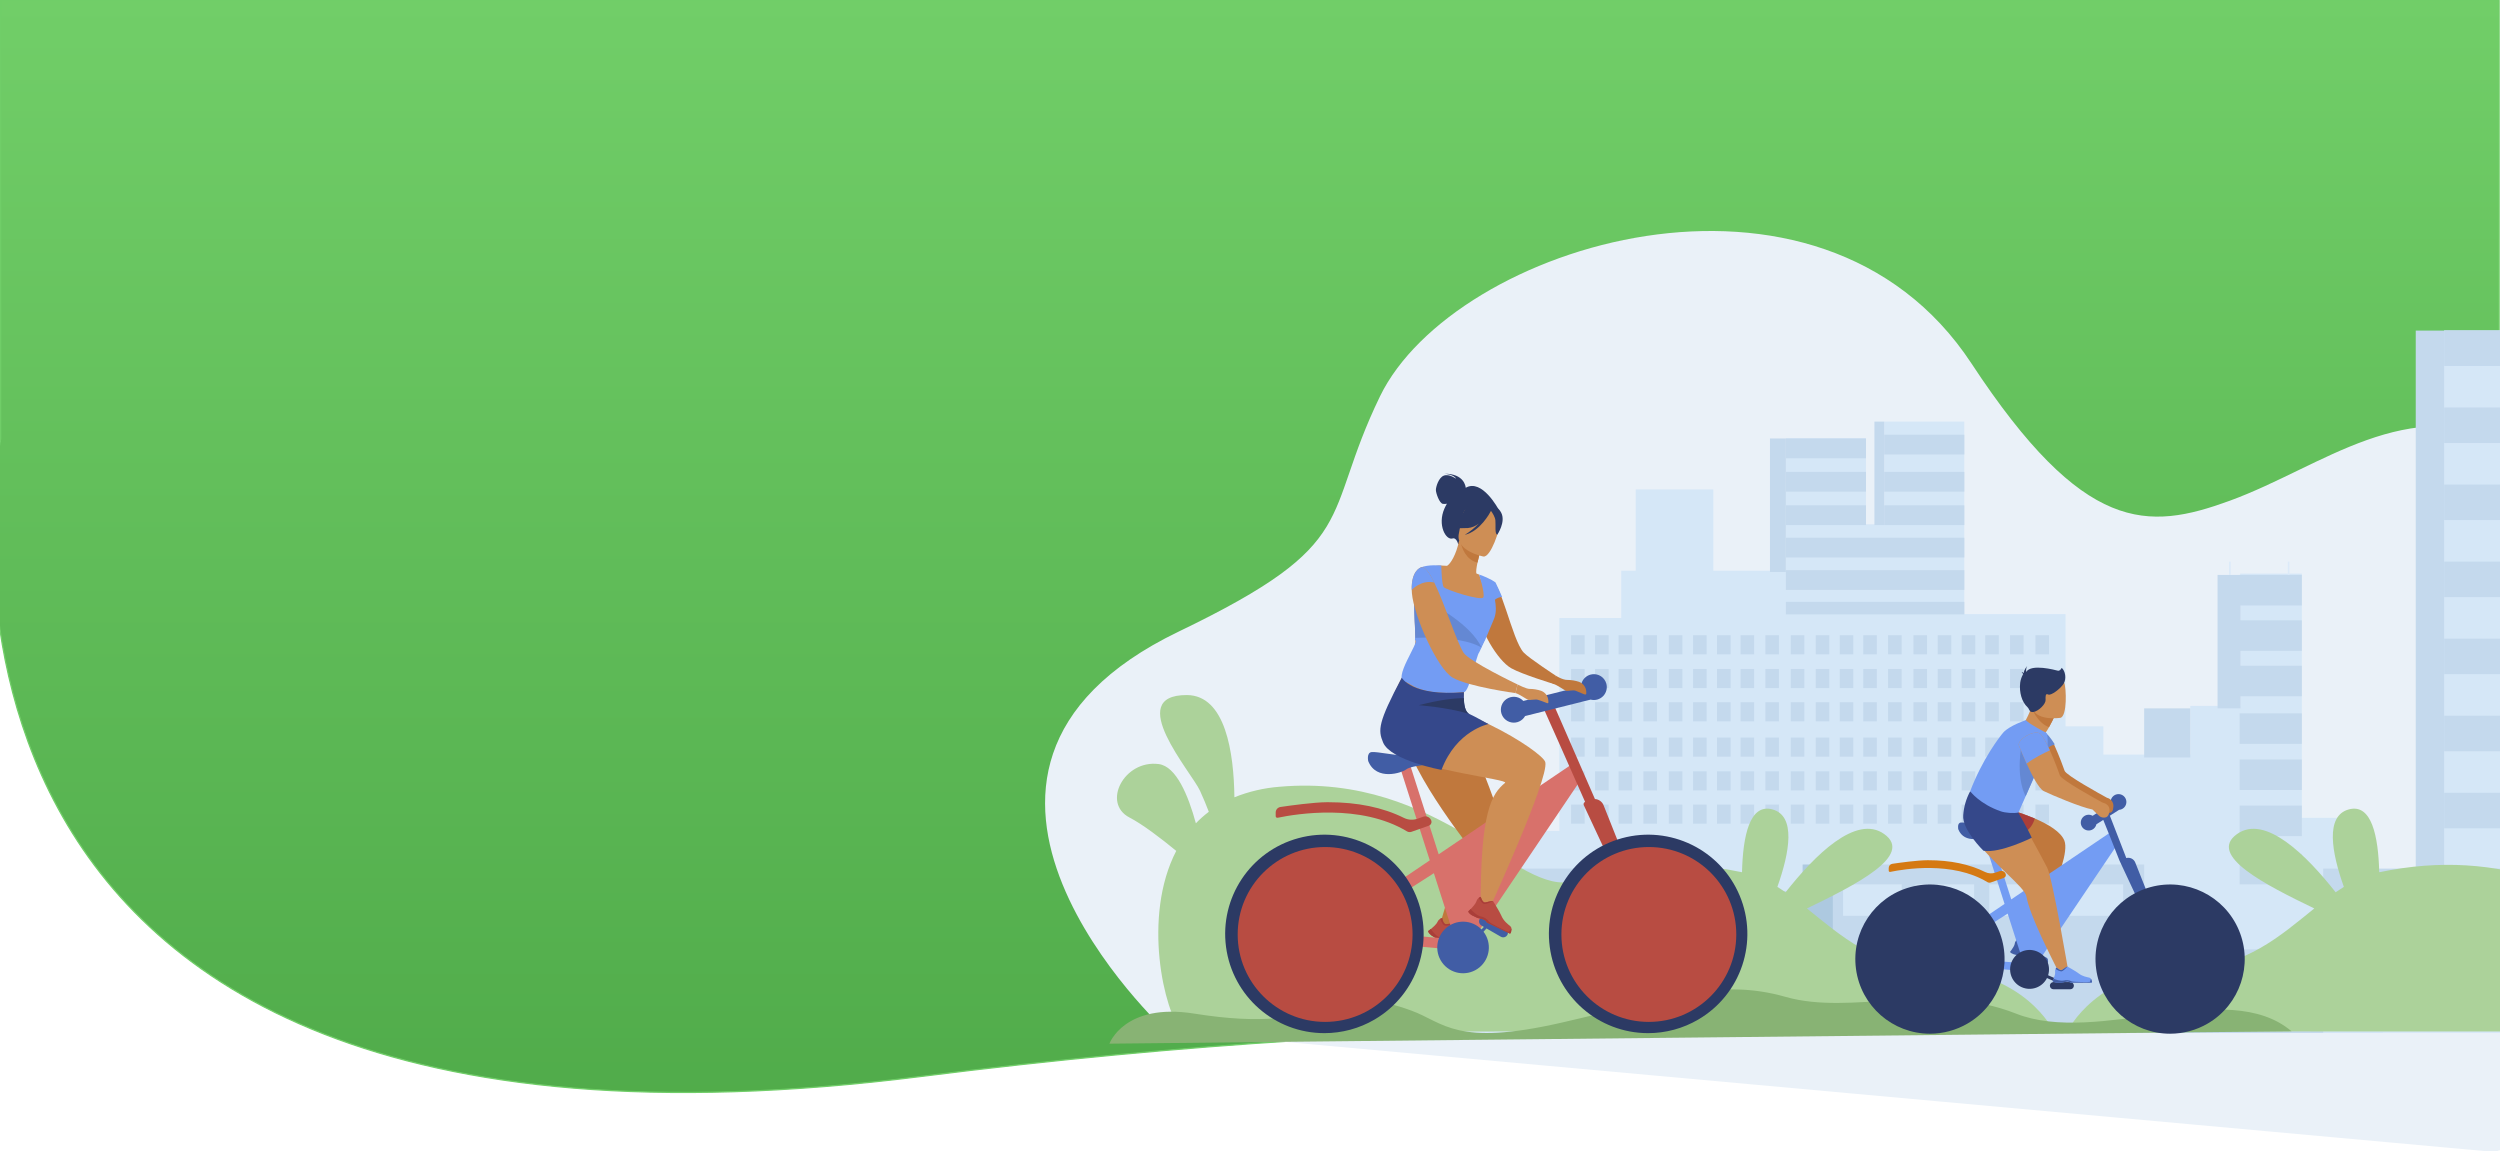 <?xml version="1.0" encoding="utf-8"?>
<svg viewBox="-457.784 -266.473 1927.07 887.35" width="1927.07" height="887.35" xmlns="http://www.w3.org/2000/svg">
  <defs>
    <linearGradient id="ek4QKFNr2BZ2-fill" x1="0.5" y1="0" x2="0.5" y2="1" spreadMethod="pad" gradientUnits="objectBoundingBox" gradientTransform="translate(0 0)">
      <stop id="ek4QKFNr2BZ2-fill-0" offset="0" stop-color="#71ce68"/>
      <stop id="ek4QKFNr2BZ2-fill-1" offset="1" stop-color="#4da847"/>
    </linearGradient>
  </defs>
  <path d="M -457.284 71.655 C -457.284 71.655 -575.569 667.982 252.114 563.303 C 1079.798 458.624 1468.581 619.334 1468.581 619.334 L 1468.581 -265.978 L -457.284 -265.978 L -457.284 71.655 L -457.284 71.655 Z" fill="url(#ek4QKFNr2BZ2-fill)" stroke="#70ce68" transform="matrix(1, 0, 0, 1, 0, -1.1368683772161603e-13)"/>
  <g transform="matrix(1, 0, 0, 1, 347.797, -88.414)">
    <g transform="translate(0 0.002)">
      <path d="M93.306,616.747c0,0-216.262-199.188,9.694-307.969c143.223-68.95,108.96-86.126,155.179-181.365C314.837,10.668,596.4,-76.89,714.075,102.1C800.71,233.87,849.9,231.035,913.12,207.948c72.5-26.476,135.4-83.557,221.487-44.116c123.645,56.653,141.522,177.248,220.472,150.963c211.349-70.364-49.813,329.926-237.657,395.124L93.306,616.747Z" transform="translate(0-.002)" opacity="0.999" fill="#eaf1f8"/>
      <rect width="97.462" height="473.95" rx="0" ry="0" transform="translate(1056.54 76.765)" fill="#c4d9ed"/>
      <rect width="97.463" height="473.95" rx="0" ry="0" transform="translate(1078.43 76.765)" fill="#d5e7f7"/>
      <rect width="97.438" height="27.387" rx="0" ry="0" transform="translate(1078.45 76.639)" fill="#c4d9ed"/>
      <rect width="97.438" height="27.387" rx="0" ry="0" transform="translate(1078.45 136.038)" fill="#c4d9ed"/>
      <rect width="97.438" height="27.387" rx="0" ry="0" transform="translate(1078.45 195.438)" fill="#c4d9ed"/>
      <rect width="97.438" height="27.387" rx="0" ry="0" transform="translate(1078.45 254.837)" fill="#c4d9ed"/>
      <rect width="97.438" height="27.387" rx="0" ry="0" transform="translate(1078.45 314.237)" fill="#c4d9ed"/>
      <rect width="97.438" height="27.388" rx="0" ry="0" transform="translate(1078.45 373.636)" fill="#c4d9ed"/>
      <rect width="97.438" height="27.387" rx="0" ry="0" transform="translate(1078.45 433.036)" fill="#c4d9ed"/>
      <rect width="97.438" height="27.387" rx="0" ry="0" transform="translate(1078.45 492.435)" fill="#c4d9ed"/>
      <rect width="97.462" height="406.886" rx="0" ry="0" transform="translate(1212.34 143.829)" fill="#c4d9ed"/>
      <rect width="97.463" height="406.886" rx="0" ry="0" transform="translate(1234.23 143.829)" fill="#d5e7f7"/>
      <rect width="97.438" height="23.512" rx="0" ry="0" transform="translate(1234.25 143.721)" fill="#c4d9ed"/>
      <rect width="97.438" height="23.512" rx="0" ry="0" transform="translate(1234.25 194.715)" fill="#c4d9ed"/>
      <rect width="97.438" height="23.512" rx="0" ry="0" transform="translate(1234.25 245.71)" fill="#c4d9ed"/>
      <rect width="97.438" height="23.512" rx="0" ry="0" transform="translate(1234.25 296.704)" fill="#c4d9ed"/>
      <rect width="97.438" height="23.512" rx="0" ry="0" transform="translate(1234.25 347.699)" fill="#c4d9ed"/>
      <rect width="97.438" height="23.512" rx="0" ry="0" transform="translate(1234.25 398.693)" fill="#c4d9ed"/>
      <rect width="97.438" height="23.512" rx="0" ry="0" transform="translate(1234.25 449.687)" fill="#c4d9ed"/>
      <rect width="97.438" height="23.512" rx="0" ry="0" transform="translate(1234.25 500.682)" fill="#c4d9ed"/>
      <rect width="40.813" height="59.514" rx="0" ry="0" transform="translate(1003.79 536.177)" fill="#dceaf9"/>
      <path d="M947.226,484.782v-36.442h11.158v-62.66h59.827v62.66h55.934v-102.1h61.722v66.28h14.075v-79.13h61.722v148.361h78.06v86.515h29.166v21.795h66.994v-37.53h38.464v-101.982h47.515v188.258h47.515v163.815h-619.821v-317.84h47.669Z" transform="translate(-503.129-186.467)" fill="#d5e7f7"/>
      <rect width="47.932" height="23.536" rx="0" ry="0" transform="translate(920.783 265.107)" fill="#c4d9ed"/>
      <rect width="47.932" height="23.536" rx="0" ry="0" transform="translate(920.783 300.109)" fill="#c4d9ed"/>
      <rect width="47.932" height="23.536" rx="0" ry="0" transform="translate(920.783 335.111)" fill="#c4d9ed"/>
      <rect width="47.932" height="23.536" rx="0" ry="0" transform="translate(920.783 371.802)" fill="#c4d9ed"/>
      <rect width="47.932" height="23.536" rx="0" ry="0" transform="translate(920.783 407.356)" fill="#c4d9ed"/>
      <rect width="47.932" height="23.536" rx="0" ry="0" transform="translate(920.783 442.909)" fill="#c4d9ed"/>
      <rect width="47.932" height="23.536" rx="0" ry="0" transform="translate(920.783 480.106)" fill="#c4d9ed"/>
      <rect width="17.674" height="102.856" rx="0" ry="0" transform="translate(903.775 265.106)" fill="#c4d9ed"/>
      <rect width="35.55" height="37.856" rx="0" ry="0" transform="translate(847.206 367.962)" fill="#c4d9ed"/>
      <path d="M1280.192,362.921h-12.27v102.933h12.252l.018-102.933Z" transform="translate(-709.158-202.985)" fill="#c4d9ed"/>
      <rect width="7.532" height="79.765" rx="0" ry="0" transform="translate(639.282 146.921)" fill="#c4d9ed"/>
      <rect width="61.756" height="15.248" rx="0" ry="0" transform="translate(646.813 157.023)" fill="#c4d9ed"/>
      <rect width="61.756" height="15.248" rx="0" ry="0" transform="translate(646.813 185.667)" fill="#c4d9ed"/>
      <rect width="61.756" height="15.248" rx="0" ry="0" transform="translate(646.813 211.438)" fill="#c4d9ed"/>
      <rect width="61.756" height="15.248" rx="0" ry="0" transform="translate(571.034 211.438)" fill="#c4d9ed"/>
      <rect width="61.756" height="15.248" rx="0" ry="0" transform="translate(571.034 185.667)" fill="#c4d9ed"/>
      <rect width="61.756" height="15.248" rx="0" ry="0" transform="translate(571.034 159.936)" fill="#c4d9ed"/>
      <rect width="137.554" height="15.248" rx="0" ry="0" transform="translate(571.016 236.425)" fill="#c4d9ed"/>
      <rect width="137.554" height="15.248" rx="0" ry="0" transform="translate(571.016 261.413)" fill="#c4d9ed"/>
      <rect width="137.554" height="9.679" rx="0" ry="0" transform="translate(571.016 285.833)" fill="#c4d9ed"/>
      <rect width="10.463" height="14.749" rx="0" ry="0" transform="translate(763.377 311.584)" fill="#c4d9ed"/>
      <rect width="10.463" height="14.749" rx="0" ry="0" transform="translate(743.811 311.584)" fill="#c4d9ed"/>
      <rect width="10.463" height="14.749" rx="0" ry="0" transform="translate(724.682 311.584)" fill="#c4d9ed"/>
      <rect width="10.463" height="14.749" rx="0" ry="0" transform="translate(706.545 311.584)" fill="#c4d9ed"/>
      <rect width="10.463" height="14.749" rx="0" ry="0" transform="translate(688.06 311.584)" fill="#c4d9ed"/>
      <rect width="10.463" height="14.749" rx="0" ry="0" transform="translate(669.364 311.584)" fill="#c4d9ed"/>
      <rect width="10.463" height="14.749" rx="0" ry="0" transform="translate(649.797 311.584)" fill="#c4d9ed"/>
      <rect width="10.463" height="14.749" rx="0" ry="0" transform="translate(630.668 311.584)" fill="#c4d9ed"/>
      <rect width="10.463" height="14.749" rx="0" ry="0" transform="translate(612.532 311.584)" fill="#c4d9ed"/>
      <rect width="10.463" height="14.749" rx="0" ry="0" transform="translate(594.047 311.584)" fill="#c4d9ed"/>
      <rect width="10.463" height="14.749" rx="0" ry="0" transform="translate(574.784 311.584)" fill="#c4d9ed"/>
      <rect width="10.463" height="14.749" rx="0" ry="0" transform="translate(555.217 311.584)" fill="#c4d9ed"/>
      <rect width="10.463" height="14.749" rx="0" ry="0" transform="translate(536.089 311.584)" fill="#c4d9ed"/>
      <rect width="10.463" height="14.749" rx="0" ry="0" transform="translate(517.951 311.584)" fill="#c4d9ed"/>
      <rect width="10.463" height="14.749" rx="0" ry="0" transform="translate(499.467 311.584)" fill="#c4d9ed"/>
      <rect width="10.463" height="14.749" rx="0" ry="0" transform="translate(480.77 311.584)" fill="#c4d9ed"/>
      <rect width="10.463" height="14.749" rx="0" ry="0" transform="translate(461.203 311.584)" fill="#c4d9ed"/>
      <rect width="10.463" height="14.749" rx="0" ry="0" transform="translate(442.075 311.584)" fill="#c4d9ed"/>
      <rect width="10.463" height="14.749" rx="0" ry="0" transform="translate(423.938 311.584)" fill="#c4d9ed"/>
      <rect width="10.463" height="14.749" rx="0" ry="0" transform="translate(405.453 311.584)" fill="#c4d9ed"/>
      <rect width="10.463" height="14.748" rx="0" ry="0" transform="translate(763.377 337.61)" fill="#c4d9ed"/>
      <rect width="10.463" height="14.748" rx="0" ry="0" transform="translate(743.811 337.61)" fill="#c4d9ed"/>
      <rect width="10.463" height="14.748" rx="0" ry="0" transform="translate(724.682 337.61)" fill="#c4d9ed"/>
      <rect width="10.463" height="14.748" rx="0" ry="0" transform="translate(706.545 337.61)" fill="#c4d9ed"/>
      <rect width="10.463" height="14.748" rx="0" ry="0" transform="translate(688.06 337.61)" fill="#c4d9ed"/>
      <rect width="10.463" height="14.748" rx="0" ry="0" transform="translate(669.364 337.61)" fill="#c4d9ed"/>
      <rect width="10.463" height="14.748" rx="0" ry="0" transform="translate(649.797 337.61)" fill="#c4d9ed"/>
      <rect width="10.463" height="14.748" rx="0" ry="0" transform="translate(630.668 337.61)" fill="#c4d9ed"/>
      <rect width="10.463" height="14.748" rx="0" ry="0" transform="translate(612.532 337.61)" fill="#c4d9ed"/>
      <rect width="10.463" height="14.748" rx="0" ry="0" transform="translate(594.047 337.61)" fill="#c4d9ed"/>
      <rect width="10.463" height="14.748" rx="0" ry="0" transform="translate(574.784 337.61)" fill="#c4d9ed"/>
      <rect width="10.463" height="14.748" rx="0" ry="0" transform="translate(555.217 337.61)" fill="#c4d9ed"/>
      <rect width="10.463" height="14.748" rx="0" ry="0" transform="translate(536.089 337.61)" fill="#c4d9ed"/>
      <rect width="10.463" height="14.748" rx="0" ry="0" transform="translate(517.951 337.61)" fill="#c4d9ed"/>
      <rect width="10.463" height="14.748" rx="0" ry="0" transform="translate(499.467 337.61)" fill="#c4d9ed"/>
      <rect width="10.463" height="14.748" rx="0" ry="0" transform="translate(480.77 337.61)" fill="#c4d9ed"/>
      <rect width="10.463" height="14.748" rx="0" ry="0" transform="translate(461.203 337.61)" fill="#c4d9ed"/>
      <rect width="10.463" height="14.748" rx="0" ry="0" transform="translate(442.075 337.61)" fill="#c4d9ed"/>
      <rect width="10.463" height="14.748" rx="0" ry="0" transform="translate(423.938 337.61)" fill="#c4d9ed"/>
      <rect width="10.463" height="14.748" rx="0" ry="0" transform="translate(405.453 337.61)" fill="#c4d9ed"/>
      <rect width="10.463" height="14.748" rx="0" ry="0" transform="translate(763.377 363.236)" fill="#c4d9ed"/>
      <rect width="10.463" height="14.748" rx="0" ry="0" transform="translate(743.811 363.236)" fill="#c4d9ed"/>
      <rect width="10.463" height="14.748" rx="0" ry="0" transform="translate(724.682 363.236)" fill="#c4d9ed"/>
      <rect width="10.463" height="14.748" rx="0" ry="0" transform="translate(706.545 363.236)" fill="#c4d9ed"/>
      <rect width="10.463" height="14.748" rx="0" ry="0" transform="translate(688.06 363.236)" fill="#c4d9ed"/>
      <rect width="10.463" height="14.748" rx="0" ry="0" transform="translate(669.364 363.236)" fill="#c4d9ed"/>
      <rect width="10.463" height="14.748" rx="0" ry="0" transform="translate(649.797 363.236)" fill="#c4d9ed"/>
      <rect width="10.463" height="14.748" rx="0" ry="0" transform="translate(630.668 363.236)" fill="#c4d9ed"/>
      <rect width="10.463" height="14.748" rx="0" ry="0" transform="translate(612.532 363.236)" fill="#c4d9ed"/>
      <rect width="10.463" height="14.748" rx="0" ry="0" transform="translate(594.047 363.236)" fill="#c4d9ed"/>
      <rect width="10.463" height="14.748" rx="0" ry="0" transform="translate(574.784 363.236)" fill="#c4d9ed"/>
      <rect width="10.463" height="14.748" rx="0" ry="0" transform="translate(555.217 363.236)" fill="#c4d9ed"/>
      <rect width="10.463" height="14.748" rx="0" ry="0" transform="translate(536.089 363.236)" fill="#c4d9ed"/>
      <rect width="10.463" height="14.748" rx="0" ry="0" transform="translate(517.951 363.236)" fill="#c4d9ed"/>
      <rect width="10.463" height="14.748" rx="0" ry="0" transform="translate(499.467 363.236)" fill="#c4d9ed"/>
      <rect width="10.463" height="14.748" rx="0" ry="0" transform="translate(480.77 363.236)" fill="#c4d9ed"/>
      <rect width="10.463" height="14.748" rx="0" ry="0" transform="translate(461.203 363.236)" fill="#c4d9ed"/>
      <rect width="10.463" height="14.748" rx="0" ry="0" transform="translate(442.075 363.236)" fill="#c4d9ed"/>
      <rect width="10.463" height="14.748" rx="0" ry="0" transform="translate(423.938 363.236)" fill="#c4d9ed"/>
      <rect width="10.463" height="14.748" rx="0" ry="0" transform="translate(405.453 363.236)" fill="#c4d9ed"/>
      <rect width="10.463" height="14.748" rx="0" ry="0" transform="translate(763.377 390.463)" fill="#c4d9ed"/>
      <rect width="10.463" height="14.748" rx="0" ry="0" transform="translate(743.811 390.463)" fill="#c4d9ed"/>
      <rect width="10.463" height="14.748" rx="0" ry="0" transform="translate(724.682 390.463)" fill="#c4d9ed"/>
      <rect width="10.463" height="14.748" rx="0" ry="0" transform="translate(706.545 390.463)" fill="#c4d9ed"/>
      <rect width="10.463" height="14.748" rx="0" ry="0" transform="translate(688.06 390.463)" fill="#c4d9ed"/>
      <rect width="10.463" height="14.748" rx="0" ry="0" transform="translate(669.364 390.463)" fill="#c4d9ed"/>
      <rect width="10.463" height="14.748" rx="0" ry="0" transform="translate(649.797 390.463)" fill="#c4d9ed"/>
      <rect width="10.463" height="14.748" rx="0" ry="0" transform="translate(630.668 390.463)" fill="#c4d9ed"/>
      <rect width="10.463" height="14.748" rx="0" ry="0" transform="translate(612.532 390.463)" fill="#c4d9ed"/>
      <rect width="10.463" height="14.748" rx="0" ry="0" transform="translate(594.047 390.463)" fill="#c4d9ed"/>
      <rect width="10.463" height="14.748" rx="0" ry="0" transform="translate(574.784 390.463)" fill="#c4d9ed"/>
      <rect width="10.463" height="14.748" rx="0" ry="0" transform="translate(555.217 390.463)" fill="#c4d9ed"/>
      <rect width="10.463" height="14.748" rx="0" ry="0" transform="translate(536.089 390.463)" fill="#c4d9ed"/>
      <rect width="10.463" height="14.748" rx="0" ry="0" transform="translate(517.951 390.463)" fill="#c4d9ed"/>
      <rect width="10.463" height="14.748" rx="0" ry="0" transform="translate(499.467 390.463)" fill="#c4d9ed"/>
      <rect width="10.463" height="14.748" rx="0" ry="0" transform="translate(480.77 390.463)" fill="#c4d9ed"/>
      <rect width="10.463" height="14.748" rx="0" ry="0" transform="translate(461.203 390.463)" fill="#c4d9ed"/>
      <rect width="10.463" height="14.748" rx="0" ry="0" transform="translate(442.075 390.463)" fill="#c4d9ed"/>
      <rect width="10.463" height="14.748" rx="0" ry="0" transform="translate(423.938 390.463)" fill="#c4d9ed"/>
      <rect width="10.463" height="14.748" rx="0" ry="0" transform="translate(405.453 390.463)" fill="#c4d9ed"/>
      <rect width="10.463" height="14.748" rx="0" ry="0" transform="translate(763.377 416.488)" fill="#c4d9ed"/>
      <rect width="10.463" height="14.748" rx="0" ry="0" transform="translate(743.811 416.488)" fill="#c4d9ed"/>
      <rect width="10.463" height="14.748" rx="0" ry="0" transform="translate(724.682 416.488)" fill="#c4d9ed"/>
      <rect width="10.463" height="14.748" rx="0" ry="0" transform="translate(706.545 416.488)" fill="#c4d9ed"/>
      <rect width="10.463" height="14.748" rx="0" ry="0" transform="translate(688.06 416.488)" fill="#c4d9ed"/>
      <rect width="10.463" height="14.748" rx="0" ry="0" transform="translate(669.364 416.488)" fill="#c4d9ed"/>
      <rect width="10.463" height="14.748" rx="0" ry="0" transform="translate(649.797 416.488)" fill="#c4d9ed"/>
      <rect width="10.463" height="14.748" rx="0" ry="0" transform="translate(630.668 416.488)" fill="#c4d9ed"/>
      <rect width="10.463" height="14.748" rx="0" ry="0" transform="translate(612.532 416.488)" fill="#c4d9ed"/>
      <rect width="10.463" height="14.748" rx="0" ry="0" transform="translate(594.047 416.488)" fill="#c4d9ed"/>
      <rect width="10.463" height="14.748" rx="0" ry="0" transform="translate(574.784 416.488)" fill="#c4d9ed"/>
      <rect width="10.463" height="14.748" rx="0" ry="0" transform="translate(555.217 416.488)" fill="#c4d9ed"/>
      <rect width="10.463" height="14.748" rx="0" ry="0" transform="translate(536.089 416.488)" fill="#c4d9ed"/>
      <rect width="10.463" height="14.748" rx="0" ry="0" transform="translate(517.951 416.488)" fill="#c4d9ed"/>
      <rect width="10.463" height="14.748" rx="0" ry="0" transform="translate(499.467 416.488)" fill="#c4d9ed"/>
      <rect width="10.463" height="14.748" rx="0" ry="0" transform="translate(480.77 416.488)" fill="#c4d9ed"/>
      <rect width="10.463" height="14.748" rx="0" ry="0" transform="translate(461.203 416.488)" fill="#c4d9ed"/>
      <rect width="10.463" height="14.748" rx="0" ry="0" transform="translate(442.075 416.488)" fill="#c4d9ed"/>
      <rect width="10.463" height="14.748" rx="0" ry="0" transform="translate(423.938 416.488)" fill="#c4d9ed"/>
      <rect width="10.463" height="14.748" rx="0" ry="0" transform="translate(405.453 416.488)" fill="#c4d9ed"/>
      <rect width="10.463" height="14.748" rx="0" ry="0" transform="translate(763.377 442.115)" fill="#c4d9ed"/>
      <rect width="10.463" height="14.748" rx="0" ry="0" transform="translate(743.811 442.115)" fill="#c4d9ed"/>
      <rect width="10.463" height="14.748" rx="0" ry="0" transform="translate(724.682 442.115)" fill="#c4d9ed"/>
      <rect width="10.463" height="14.748" rx="0" ry="0" transform="translate(706.545 442.115)" fill="#c4d9ed"/>
      <rect width="10.463" height="14.748" rx="0" ry="0" transform="translate(688.06 442.115)" fill="#c4d9ed"/>
      <rect width="10.463" height="14.748" rx="0" ry="0" transform="translate(669.364 442.115)" fill="#c4d9ed"/>
      <rect width="10.463" height="14.748" rx="0" ry="0" transform="translate(649.797 442.115)" fill="#c4d9ed"/>
      <rect width="10.463" height="14.748" rx="0" ry="0" transform="translate(630.668 442.115)" fill="#c4d9ed"/>
      <rect width="10.463" height="14.748" rx="0" ry="0" transform="translate(612.532 442.115)" fill="#c4d9ed"/>
      <rect width="10.463" height="14.748" rx="0" ry="0" transform="translate(594.047 442.115)" fill="#c4d9ed"/>
      <rect width="10.463" height="14.748" rx="0" ry="0" transform="translate(574.784 442.115)" fill="#c4d9ed"/>
      <rect width="10.463" height="14.748" rx="0" ry="0" transform="translate(555.217 442.115)" fill="#c4d9ed"/>
      <rect width="10.463" height="14.748" rx="0" ry="0" transform="translate(536.089 442.115)" fill="#c4d9ed"/>
      <rect width="10.463" height="14.748" rx="0" ry="0" transform="translate(517.951 442.115)" fill="#c4d9ed"/>
      <rect width="10.463" height="14.748" rx="0" ry="0" transform="translate(499.467 442.115)" fill="#c4d9ed"/>
      <rect width="10.463" height="14.748" rx="0" ry="0" transform="translate(480.77 442.115)" fill="#c4d9ed"/>
      <rect width="10.463" height="14.748" rx="0" ry="0" transform="translate(461.203 442.115)" fill="#c4d9ed"/>
      <rect width="10.463" height="14.748" rx="0" ry="0" transform="translate(442.075 442.115)" fill="#c4d9ed"/>
      <rect width="10.463" height="14.748" rx="0" ry="0" transform="translate(423.938 442.115)" fill="#c4d9ed"/>
      <rect width="10.463" height="14.748" rx="0" ry="0" transform="translate(405.453 442.115)" fill="#c4d9ed"/>
      <rect width="242.518" height="129.852" rx="0" ry="0" transform="translate(604.689 488.321)" fill="#c4d9ed"/>
      <rect width="242.518" height="64.435" rx="0" ry="0" transform="translate(788.584 553.738)" fill="#c4d9ed"/>
      <rect width="242.518" height="109.612" rx="0" ry="0" transform="translate(342.729 508.707)" fill="#c4d9ed"/>
      <rect width="45.185" height="24.231" rx="0" ry="0" transform="translate(785.821 503.642)" fill="#d5e7f7"/>
      <rect width="45.185" height="24.231" rx="0" ry="0" transform="translate(727.82 503.642)" fill="#d5e7f7"/>
      <rect width="45.185" height="24.231" rx="0" ry="0" transform="translate(670.924 503.642)" fill="#d5e7f7"/>
      <rect width="45.185" height="24.231" rx="0" ry="0" transform="translate(615.121 503.642)" fill="#d5e7f7"/>
      <rect width="23.278" height="129.852" rx="0" ry="0" transform="translate(583.931 488.321)" fill="#adc9e0"/>
      <rect width="23.278" height="155.293" rx="0" ry="0" transform="translate(295.181 462.8)" fill="#adc9e0"/>
      <rect width="24.989" height="109.385" rx="0" ry="0" transform="translate(317.74 508.707)" fill="#adc9e0"/>
      <rect width="1.26" height="10.243" rx="0" ry="0" transform="translate(957.914 254.864)" fill="#dceaf9"/>
      <rect width="1.26" height="10.243" rx="0" ry="0" transform="translate(912.624 254.864)" fill="#dceaf9"/>
      <rect width="133.477" height="155.676" rx="0" ry="0" transform="translate(317.74 462.417)" fill="#d5e7f7"/>
      <rect width="2.467" height="31.563" rx="0" ry="0" transform="translate(326.692 431.236)" fill="#d5e7f7"/>
      <rect width="166.516" height="111.985" rx="0" ry="0" transform="translate(284.701 506.107)" fill="#d5e7f7"/>
      <rect width="166.516" height="36.397" rx="0" ry="0" transform="translate(284.701 491.476)" fill="#c4d9ed"/>
      <rect width="8.552" height="12.054" rx="0" ry="0" transform="translate(431.327 538.66)" fill="#adc9e0"/>
      <rect width="8.552" height="12.054" rx="0" ry="0" transform="translate(415.335 538.66)" fill="#adc9e0"/>
      <rect width="8.552" height="12.054" rx="0" ry="0" transform="translate(399.701 538.66)" fill="#adc9e0"/>
      <rect width="8.552" height="12.054" rx="0" ry="0" transform="translate(384.877 538.66)" fill="#adc9e0"/>
      <rect width="8.552" height="12.054" rx="0" ry="0" transform="translate(369.769 538.66)" fill="#adc9e0"/>
      <rect width="8.552" height="12.054" rx="0" ry="0" transform="translate(354.488 538.66)" fill="#adc9e0"/>
      <rect width="8.552" height="12.054" rx="0" ry="0" transform="translate(338.495 538.66)" fill="#adc9e0"/>
      <rect width="8.552" height="12.054" rx="0" ry="0" transform="translate(322.861 538.66)" fill="#adc9e0"/>
      <rect width="8.552" height="12.054" rx="0" ry="0" transform="translate(308.037 538.66)" fill="#adc9e0"/>
      <rect width="8.552" height="12.054" rx="0" ry="0" transform="translate(292.929 538.66)" fill="#adc9e0"/>
      <rect width="8.552" height="12.055" rx="0" ry="0" transform="translate(431.327 559.931)" fill="#adc9e0"/>
      <rect width="8.552" height="12.055" rx="0" ry="0" transform="translate(415.335 559.931)" fill="#adc9e0"/>
      <rect width="8.552" height="12.055" rx="0" ry="0" transform="translate(399.701 559.931)" fill="#adc9e0"/>
      <rect width="8.552" height="12.055" rx="0" ry="0" transform="translate(384.877 559.931)" fill="#adc9e0"/>
      <rect width="8.552" height="12.055" rx="0" ry="0" transform="translate(369.769 559.931)" fill="#adc9e0"/>
      <rect width="8.552" height="12.055" rx="0" ry="0" transform="translate(354.488 559.931)" fill="#adc9e0"/>
      <rect width="8.552" height="12.055" rx="0" ry="0" transform="translate(338.495 559.931)" fill="#adc9e0"/>
      <rect width="8.552" height="12.055" rx="0" ry="0" transform="translate(322.861 559.931)" fill="#adc9e0"/>
      <rect width="8.552" height="12.055" rx="0" ry="0" transform="translate(308.037 559.931)" fill="#adc9e0"/>
      <rect width="8.552" height="12.055" rx="0" ry="0" transform="translate(292.929 559.931)" fill="#adc9e0"/>
      <rect width="8.552" height="12.054" rx="0" ry="0" transform="translate(431.327 580.877)" fill="#adc9e0"/>
      <rect width="8.552" height="12.054" rx="0" ry="0" transform="translate(415.335 580.877)" fill="#adc9e0"/>
      <rect width="8.552" height="12.054" rx="0" ry="0" transform="translate(399.701 580.877)" fill="#adc9e0"/>
      <rect width="8.552" height="12.054" rx="0" ry="0" transform="translate(384.877 580.877)" fill="#adc9e0"/>
      <rect width="8.552" height="12.054" rx="0" ry="0" transform="translate(369.769 580.877)" fill="#adc9e0"/>
      <rect width="8.552" height="12.054" rx="0" ry="0" transform="translate(354.488 580.877)" fill="#adc9e0"/>
      <rect width="8.552" height="12.054" rx="0" ry="0" transform="translate(338.495 580.877)" fill="#adc9e0"/>
      <rect width="8.552" height="12.054" rx="0" ry="0" transform="translate(322.861 580.877)" fill="#adc9e0"/>
      <rect width="8.552" height="12.054" rx="0" ry="0" transform="translate(308.037 580.877)" fill="#adc9e0"/>
      <rect width="8.552" height="12.054" rx="0" ry="0" transform="translate(292.929 580.877)" fill="#adc9e0"/>
      <rect width="7.186" height="12.433" rx="0" ry="0" transform="translate(431.328 501.702)" fill="#adc9e0"/>
      <rect width="7.186" height="12.433" rx="0" ry="0" transform="translate(359.982 501.701)" fill="#adc9e0"/>
      <rect width="7.186" height="12.433" rx="0" ry="0" transform="translate(303.227 501.702)" fill="#adc9e0"/>
      <rect width="166.517" height="111.985" rx="0" ry="0" transform="translate(985.194 506.107)" fill="#d5e7f7"/>
      <rect width="166.517" height="36.397" rx="0" ry="0" transform="translate(985.194 491.476)" fill="#c4d9ed"/>
      <rect width="8.552" height="12.054" rx="0" ry="0" transform="translate(1131.82 538.66)" fill="#adc9e0"/>
      <rect width="8.552" height="12.054" rx="0" ry="0" transform="translate(1115.83 538.66)" fill="#adc9e0"/>
      <rect width="8.552" height="12.054" rx="0" ry="0" transform="translate(1100.19 538.66)" fill="#adc9e0"/>
      <rect width="8.552" height="12.054" rx="0" ry="0" transform="translate(1085.37 538.66)" fill="#adc9e0"/>
      <rect width="8.552" height="12.054" rx="0" ry="0" transform="translate(1070.26 538.66)" fill="#adc9e0"/>
      <rect width="8.552" height="12.054" rx="0" ry="0" transform="translate(1054.98 538.66)" fill="#adc9e0"/>
      <rect width="8.552" height="12.054" rx="0" ry="0" transform="translate(1038.99 538.66)" fill="#adc9e0"/>
      <rect width="8.552" height="12.054" rx="0" ry="0" transform="translate(1023.35 538.66)" fill="#adc9e0"/>
      <rect width="8.552" height="12.054" rx="0" ry="0" transform="translate(1008.53 538.66)" fill="#adc9e0"/>
      <rect width="8.552" height="12.054" rx="0" ry="0" transform="translate(993.422 538.66)" fill="#adc9e0"/>
      <rect width="8.552" height="12.055" rx="0" ry="0" transform="translate(1131.82 559.931)" fill="#adc9e0"/>
      <rect width="8.552" height="12.055" rx="0" ry="0" transform="translate(1115.83 559.931)" fill="#adc9e0"/>
      <rect width="8.552" height="12.055" rx="0" ry="0" transform="translate(1100.19 559.931)" fill="#adc9e0"/>
      <rect width="8.552" height="12.055" rx="0" ry="0" transform="translate(1085.37 559.931)" fill="#adc9e0"/>
      <rect width="8.552" height="12.055" rx="0" ry="0" transform="translate(1070.26 559.931)" fill="#adc9e0"/>
      <rect width="8.552" height="12.055" rx="0" ry="0" transform="translate(1054.98 559.931)" fill="#adc9e0"/>
      <rect width="8.552" height="12.055" rx="0" ry="0" transform="translate(1038.99 559.931)" fill="#adc9e0"/>
      <rect width="8.552" height="12.055" rx="0" ry="0" transform="translate(1023.35 559.931)" fill="#adc9e0"/>
      <rect width="8.552" height="12.055" rx="0" ry="0" transform="translate(1008.53 559.931)" fill="#adc9e0"/>
      <rect width="8.552" height="12.055" rx="0" ry="0" transform="translate(993.422 559.931)" fill="#adc9e0"/>
      <rect width="8.552" height="12.054" rx="0" ry="0" transform="translate(1131.82 580.877)" fill="#adc9e0"/>
      <rect width="8.552" height="12.054" rx="0" ry="0" transform="translate(1115.83 580.877)" fill="#adc9e0"/>
      <rect width="8.552" height="12.054" rx="0" ry="0" transform="translate(1100.19 580.877)" fill="#adc9e0"/>
      <rect width="8.552" height="12.054" rx="0" ry="0" transform="translate(1085.37 580.877)" fill="#adc9e0"/>
      <rect width="8.552" height="12.054" rx="0" ry="0" transform="translate(1070.26 580.877)" fill="#adc9e0"/>
      <rect width="8.552" height="12.054" rx="0" ry="0" transform="translate(1054.98 580.877)" fill="#adc9e0"/>
      <rect width="8.552" height="12.054" rx="0" ry="0" transform="translate(1038.99 580.877)" fill="#adc9e0"/>
      <rect width="8.552" height="12.054" rx="0" ry="0" transform="translate(1023.35 580.877)" fill="#adc9e0"/>
      <rect width="8.552" height="12.054" rx="0" ry="0" transform="translate(1008.53 580.877)" fill="#adc9e0"/>
      <rect width="8.552" height="12.054" rx="0" ry="0" transform="translate(993.422 580.877)" fill="#adc9e0"/>
      <rect width="7.186" height="12.433" rx="0" ry="0" transform="translate(1131.82 501.702)" fill="#adc9e0"/>
      <rect width="7.186" height="12.433" rx="0" ry="0" transform="translate(1060.47 501.701)" fill="#adc9e0"/>
      <rect width="7.186" height="12.433" rx="0" ry="0" transform="translate(1003.72 501.702)" fill="#adc9e0"/>
      <rect width="166.517" height="111.985" rx="0" ry="0" transform="translate(1162.17 506.107)" fill="#d5e7f7"/>
      <rect width="166.517" height="36.397" rx="0" ry="0" transform="translate(1162.17 491.476)" fill="#c4d9ed"/>
      <rect width="8.552" height="12.054" rx="0" ry="0" transform="translate(1308.8 538.66)" fill="#c4d9ed"/>
      <rect width="8.552" height="12.054" rx="0" ry="0" transform="translate(1292.8 538.66)" fill="#c4d9ed"/>
      <rect width="8.552" height="12.054" rx="0" ry="0" transform="translate(1277.17 538.66)" fill="#c4d9ed"/>
      <rect width="8.552" height="12.054" rx="0" ry="0" transform="translate(1262.34 538.66)" fill="#c4d9ed"/>
      <rect width="8.552" height="12.054" rx="0" ry="0" transform="translate(1247.24 538.66)" fill="#c4d9ed"/>
      <rect width="8.552" height="12.054" rx="0" ry="0" transform="translate(1231.96 538.66)" fill="#c4d9ed"/>
      <rect width="8.552" height="12.054" rx="0" ry="0" transform="translate(1215.96 538.66)" fill="#c4d9ed"/>
      <rect width="8.552" height="12.054" rx="0" ry="0" transform="translate(1200.33 538.66)" fill="#c4d9ed"/>
      <rect width="8.552" height="12.054" rx="0" ry="0" transform="translate(1185.51 538.66)" fill="#c4d9ed"/>
      <rect width="8.552" height="12.054" rx="0" ry="0" transform="translate(1170.4 538.66)" fill="#c4d9ed"/>
      <rect width="8.552" height="12.055" rx="0" ry="0" transform="translate(1308.8 559.931)" fill="#c4d9ed"/>
      <rect width="8.552" height="12.055" rx="0" ry="0" transform="translate(1292.8 559.931)" fill="#c4d9ed"/>
      <rect width="8.552" height="12.055" rx="0" ry="0" transform="translate(1277.17 559.931)" fill="#c4d9ed"/>
      <rect width="8.552" height="12.055" rx="0" ry="0" transform="translate(1262.34 559.931)" fill="#c4d9ed"/>
      <rect width="8.552" height="12.055" rx="0" ry="0" transform="translate(1247.24 559.931)" fill="#c4d9ed"/>
      <rect width="8.552" height="12.055" rx="0" ry="0" transform="translate(1231.96 559.931)" fill="#c4d9ed"/>
      <rect width="8.552" height="12.055" rx="0" ry="0" transform="translate(1215.96 559.931)" fill="#c4d9ed"/>
      <rect width="8.552" height="12.055" rx="0" ry="0" transform="translate(1200.33 559.931)" fill="#c4d9ed"/>
      <rect width="8.552" height="12.055" rx="0" ry="0" transform="translate(1185.51 559.931)" fill="#c4d9ed"/>
      <rect width="8.552" height="12.055" rx="0" ry="0" transform="translate(1170.4 559.931)" fill="#c4d9ed"/>
      <rect width="8.552" height="12.054" rx="0" ry="0" transform="translate(1308.8 580.877)" fill="#c4d9ed"/>
      <rect width="8.552" height="12.054" rx="0" ry="0" transform="translate(1292.8 580.877)" fill="#c4d9ed"/>
      <rect width="8.552" height="12.054" rx="0" ry="0" transform="translate(1277.17 580.877)" fill="#c4d9ed"/>
      <rect width="8.552" height="12.054" rx="0" ry="0" transform="translate(1262.34 580.877)" fill="#c4d9ed"/>
      <rect width="8.552" height="12.054" rx="0" ry="0" transform="translate(1247.24 580.877)" fill="#c4d9ed"/>
      <rect width="8.552" height="12.054" rx="0" ry="0" transform="translate(1231.96 580.877)" fill="#c4d9ed"/>
      <rect width="8.552" height="12.054" rx="0" ry="0" transform="translate(1215.96 580.877)" fill="#c4d9ed"/>
      <rect width="8.552" height="12.054" rx="0" ry="0" transform="translate(1200.33 580.877)" fill="#c4d9ed"/>
      <rect width="8.552" height="12.054" rx="0" ry="0" transform="translate(1185.51 580.877)" fill="#c4d9ed"/>
      <rect width="8.552" height="12.054" rx="0" ry="0" transform="translate(1170.4 580.877)" fill="#c4d9ed"/>
      <rect width="7.187" height="12.433" rx="0" ry="0" transform="translate(1308.8 501.701)" fill="#adc9e0"/>
      <rect width="7.186" height="12.433" rx="0" ry="0" transform="translate(1237.45 501.701)" fill="#adc9e0"/>
      <rect width="7.187" height="12.433" rx="0" ry="0" transform="translate(1180.69 501.701)" fill="#adc9e0"/>
      <rect width="166.517" height="111.985" rx="0" ry="0" transform="translate(1339.54 506.107)" fill="#d5e7f7"/>
      <rect width="166.517" height="36.397" rx="0" ry="0" transform="translate(1339.54 491.476)" fill="#c4d9ed"/>
      <rect width="8.552" height="12.054" rx="0" ry="0" transform="translate(1486.16 538.66)" fill="#c4d9ed"/>
      <rect width="8.552" height="12.054" rx="0" ry="0" transform="translate(1470.17 538.66)" fill="#c4d9ed"/>
      <rect width="8.552" height="12.054" rx="0" ry="0" transform="translate(1454.54 538.66)" fill="#c4d9ed"/>
      <rect width="8.552" height="12.054" rx="0" ry="0" transform="translate(1439.71 538.66)" fill="#c4d9ed"/>
      <rect width="8.552" height="12.054" rx="0" ry="0" transform="translate(1424.6 538.66)" fill="#c4d9ed"/>
      <rect width="8.552" height="12.054" rx="0" ry="0" transform="translate(1409.32 538.66)" fill="#c4d9ed"/>
      <rect width="8.552" height="12.054" rx="0" ry="0" transform="translate(1393.33 538.66)" fill="#c4d9ed"/>
      <rect width="8.552" height="12.054" rx="0" ry="0" transform="translate(1377.69 538.66)" fill="#c4d9ed"/>
      <rect width="8.552" height="12.054" rx="0" ry="0" transform="translate(1362.87 538.66)" fill="#c4d9ed"/>
      <rect width="8.552" height="12.054" rx="0" ry="0" transform="translate(1347.76 538.66)" fill="#c4d9ed"/>
      <rect width="8.552" height="12.055" rx="0" ry="0" transform="translate(1486.16 559.931)" fill="#c4d9ed"/>
      <rect width="8.552" height="12.055" rx="0" ry="0" transform="translate(1470.17 559.931)" fill="#c4d9ed"/>
      <rect width="8.552" height="12.055" rx="0" ry="0" transform="translate(1454.54 559.931)" fill="#c4d9ed"/>
      <rect width="8.552" height="12.055" rx="0" ry="0" transform="translate(1439.71 559.931)" fill="#c4d9ed"/>
      <rect width="8.552" height="12.055" rx="0" ry="0" transform="translate(1424.6 559.931)" fill="#c4d9ed"/>
      <rect width="8.552" height="12.055" rx="0" ry="0" transform="translate(1409.32 559.931)" fill="#c4d9ed"/>
      <rect width="8.552" height="12.055" rx="0" ry="0" transform="translate(1393.33 559.931)" fill="#c4d9ed"/>
      <rect width="8.552" height="12.055" rx="0" ry="0" transform="translate(1377.69 559.931)" fill="#c4d9ed"/>
      <rect width="8.552" height="12.055" rx="0" ry="0" transform="translate(1362.87 559.931)" fill="#c4d9ed"/>
      <rect width="8.552" height="12.055" rx="0" ry="0" transform="translate(1347.76 559.931)" fill="#c4d9ed"/>
      <rect width="8.552" height="12.054" rx="0" ry="0" transform="translate(1486.16 580.877)" fill="#c4d9ed"/>
      <rect width="8.552" height="12.054" rx="0" ry="0" transform="translate(1470.17 580.877)" fill="#c4d9ed"/>
      <rect width="8.552" height="12.054" rx="0" ry="0" transform="translate(1454.54 580.877)" fill="#c4d9ed"/>
      <rect width="8.552" height="12.054" rx="0" ry="0" transform="translate(1439.71 580.877)" fill="#c4d9ed"/>
      <rect width="8.552" height="12.054" rx="0" ry="0" transform="translate(1424.6 580.877)" fill="#c4d9ed"/>
      <rect width="8.552" height="12.054" rx="0" ry="0" transform="translate(1409.32 580.877)" fill="#c4d9ed"/>
      <rect width="8.552" height="12.054" rx="0" ry="0" transform="translate(1393.33 580.877)" fill="#c4d9ed"/>
      <rect width="8.552" height="12.054" rx="0" ry="0" transform="translate(1377.69 580.877)" fill="#c4d9ed"/>
      <rect width="8.552" height="12.054" rx="0" ry="0" transform="translate(1362.87 580.877)" fill="#c4d9ed"/>
      <rect width="8.552" height="12.054" rx="0" ry="0" transform="translate(1347.76 580.877)" fill="#c4d9ed"/>
      <rect width="7.186" height="12.433" rx="0" ry="0" transform="translate(1486.16 501.701)" fill="#adc9e0"/>
      <rect width="7.186" height="12.433" rx="0" ry="0" transform="translate(1414.82 501.701)" fill="#adc9e0"/>
      <rect width="7.186" height="12.433" rx="0" ry="0" transform="translate(1358.06 501.701)" fill="#adc9e0"/>
      <path d="M717.843,1396.818c.03.03.043.047.043.047h2.287c-.2-.031-.402-.047-.605-.047h-1.725Z" transform="translate(-401.495-781.252)" fill="#2e3552"/>
      <path d="M1484.8,901.994c-.089-.012-.214-.031-.366-.059.121.015.245.035.366.059" transform="translate(-830.256-504.46)" fill="#7dabbd"/>
      <path d="M748.354,1396.818c-.03.03-.043.047-.043.047h-2.287c.2-.031.402-.047.605-.047h1.725Z" transform="translate(-417.257-781.252)" fill="#2e3552"/>
      <path d="M3480.65,1385.815c2.194-3.619,2.455-7.274-.535-10.639-7.147-8.04-27.3,1.905-41.6,10.639h42.135Z" transform="translate(-1923.19-767.491)" fill="#a8d29f"/>
      <path d="M3350.3,1332.338c13.592-15.224,35.122-43.134,21.276-53.9-14.1-10.967-42.571,29.878-57.2,53.242c1-18.25-.418-42.519-15.966-36.992-16.134,5.737-2.795,23.119,6.77,37.652l45.12-.002Z" transform="translate(-1840.6-714.014)" fill="#a8d29f"/>
      <path d="M754.867,1022.44c-44.231-.9-71.389-25.411-97.3-46.245c37.438-18.108,82.624-40.879,59.573-57.341-21.7-15.5-53.658,16.406-76.023,44.86q-3.143-2.175-6.337-4.151c9.5-26.743,14.46-54.8-3.886-59.727-17.518-4.7-22.717,20.7-23.381,48.444-48.26-9.976-87.67-6.325-129.75,6.673-42.286,13.062-102.566-83.45-226.724-72.566-11.946.915-23.682,3.652-34.8,8.117-.438-34.3-6.784-78.735-36.725-78.8-48.774-.1,3.615,59.353,10.248,73.858c2.746,6.006,4.958,11.373,6.738,16.143-3.549,2.679-6.881,5.635-9.964,8.84-5.891-21.6-15.182-43.911-28.654-45.65-26.611-3.434-43.994,30.044-22.533,41.2c10.23,5.32,24.214,16,36.05,25.729-26.388,50.9-9.34,124.347,4.395,139.278l672.009-.161c0,0-21.853-47.059-92.929-48.51" transform="translate(-70.305-453.996)" fill="#acd29a"/>
      <path d="M218.629,1022.44c44.231-.9,71.39-25.411,97.3-46.245-37.438-18.108-82.624-40.879-59.573-57.341c21.7-15.5,53.658,16.406,76.023,44.86q3.143-2.175,6.337-4.151c-9.5-26.743-14.46-54.8,3.886-59.727c17.518-4.7,22.717,20.7,23.381,48.444c48.26-9.976,87.67-6.325,129.75,6.673c42.286,13.062,102.566-83.45,226.724-72.566c11.946.915,23.682,3.652,34.8,8.117.438-34.3,6.784-78.735,36.725-78.8c48.774-.1-3.615,59.353-10.248,73.858-2.746,6.006-4.958,11.373-6.738,16.143c3.549,2.679,6.881,5.635,9.964,8.84c5.891-21.6,15.182-43.911,28.654-45.65c26.611-3.434,43.994,30.044,22.533,41.2-10.23,5.32-24.214,16-36.05,25.729c26.388,50.9,9.34,124.347-4.395,139.278L125.7,1070.95c0,0,21.853-47.059,92.929-48.51" transform="translate(662.407-453.996)" fill="#acd29a"/>
      <path d="M112.52,1350.219c0,0,11.484-31.761,65.375-23.177s77.743,2.575,104.246-4.292s37.883-7.212,63.114,1.973s34.065,28.071,116.226,9.186s121.032-34.337,172.271-19.744s114.368-12.094,177.573,12.876s162.933-28.44,212.405,13.622l-911.21,9.556Z" transform="translate(-62.933-723.793)" fill="#88b374"/>
      <path d="M706.571,435.374c-.068-.926-1.16-10.886-16.391-10.837c0,0,7.513.611,8.929,3.852c0,0-5.246-3.873-9.344-2.41s-6.263,8.821-6.2,11.212s2.658,10.01,5.316,10.566c1.06.175,2.144.136,3.188-.115-.707,1.203-1.344,2.447-1.906,3.724-5.6,12.688,1.114,24.63,6.2,23.093c3.264-.987,4.407,4.6,4.407,4.6l31.047-27.122c0,0-12.673-23.894-25.249-16.564" transform="translate(-382.323-237.447)" fill="#2c3a64"/>
      <path d="M663.592,820.955c0,0,5.719,11.9,12.948,28.384c8.108,18.487,18.109,42.75,24.066,62.476c3.15,10.433,5.172,19.6,5.178,25.967c0,2.186-8.429,11.066-10.862,14.452-15.362,21.38-36.344,49.93-36.344,49.93l-5.727-1.437c0,0,8.022-35.709,19.709-53.536c2.3-3.5,8.773-7.773,8.465-8.158-.003-.005-.007-.008-.012-.011-1.009-1.264-3.526-4.434-6.958-8.953-9.474-12.467-25.922-35.187-36.937-56.322q-1.029-1.977-1.994-3.934c-5.807-11.8-9.64-22.849-9.265-31.041l37.733-17.817Z" transform="translate(-350.034-459.167)" fill="#c0783d"/>
      <path d="M672.541,1215.069l3.941,2.494c1.452.627,2.668.862,4.135,1.542c2.227,1.031,2.64,2.473,2.706,2.786.005.021.009.042.012.063l16.743,10.594c.8-.335,1.279-1.984,1.531-3.26.172-.867-.073-1.765-.661-2.425-1.45-1.637-4.66-4.31-6.03-9.24-.773-2.77-4.917-11.5-4.917-11.5l-.031-.032c-.153-.093-1.016-.328-5.834.337-2.489.34-3.168-4.711-3.168-4.711-.599.107-1.172.33-1.686.656-.895.549-1.591,1.37-1.986,2.343-.7,1.667-3.284,3.96-5.128,5.449-1.117.9-1.962,1.509-1.962,1.509s-.787.828,2.335,3.4" transform="translate(-374.802-672.129)" fill="#b84c42"/>
      <path d="M690.911,1202.371c.522,1.259,1.681,3.822,2.89,4.826c1.631,1.358,7.829-1.077,7.829-1.077l-.031-.032c-.153-.093-1.016-.328-5.834.337-2.489.341-3.168-4.711-3.168-4.711-.599.106-1.172.329-1.686.656" transform="translate(-386.432-672.129)" fill="#aa3e39"/>
      <path d="M672.541,1225.792l3.941,2.494c1.452.627,2.668.862,4.135,1.542c2.227,1.031,2.64,2.473,2.706,2.786.005.021.009.042.012.063l16.743,10.594c.8-.335,1.279-1.984,1.531-3.26-.222-.774-1.894,1.551-2.419,1.758s-13.747-8.5-14.164-9.552c-1.209-2.322-3.317-4.046-5.832-4.772-3.237-1.108-6.29-5.451-7.026-6.558-1.117.9-1.962,1.509-1.962,1.509s-.787.827,2.335,3.4" transform="translate(-374.802-682.852)" fill="#aa3e39"/>
      <path d="M 677.971 943.2 L 669.881 932.42 L 668.474 933.371 L 668.462 933.358 L 668.44 933.394 L 567.967 1001.324 L 545.567 931.262 L 537.984 933.686 L 561.094 1005.971 L 473.036 1065.507 L 579.175 1074.736 L 579.864 1066.805 L 496.103 1059.521 L 564.263 1015.884 L 582.952 1074.341 L 590.535 1071.917 L 588.395 1065.225 L 593.479 1068.505 L 677.971 943.2 Z" transform="translate(-264.572-520.863)" fill="#d8716b"/>
      <path d="M 571.2 1011.443 L 652.015 959.703 L 587.633 1062.84 L 571.2 1011.443 L 571.2 1011.443 Z" transform="translate(-264.572-520.863)" fill="#d8716b"/>
      <path d="M507.955,1021.957c-1.122.394-2.361.266-3.378-.349-35.8-21.631-85.337-13.5-99.666-10.494h-.024c-.375.079-.765-.016-1.062-.257s-.47-.603-.47-.986v-2.8c-.001-2.14,1.566-3.957,3.682-4.272c7.752-1.154,25.861-3.632,35.979-3.676h.819c22.663,0,42.235,4.056,58.318,12.072c3.285,1.634,7.091,1.869,10.552.651l4.413-1.551c1.21-.425,2.54-.352,3.697.203s2.045,1.547,2.47,2.758c.275.782.228,1.641-.131,2.388s-.999,1.321-1.781,1.595l-13.418,4.718Z" transform="translate(-225.6-558.82)" fill="#b84c42"/>
      <path d="M564.888,918.343c0,0-1.437-6.524,2.654-6.967s19.019,2.765,23,2.323s24.77-3.87,28.419-.332s2.1,6.635-5.2,7.3-17.029,1.879-19.794,4.2-22.779,9.178-29.082-6.524" transform="translate(-315.809-509.717)" fill="#415da5"/>
      <path d="M738.623,1208.357l-14.939-8.625c-1.141-.673-2.556-.681-3.705-.022s-1.856,1.884-1.853,3.209.718,2.545,1.871,3.198l1.842,1.063-1.774,1.963c-7.504-7.712-19.78-8.059-27.707-.783s-8.632,19.536-1.591,27.673s19.276,9.198,27.614,2.397s9.757-19,3.201-27.533l2.3-2.54l11.058,6.384c1.761.996,3.995.386,5.007-1.365s.422-3.992-1.321-5.019" transform="translate(-383.625-670.745)" fill="#415da5"/>
      <path d="M 468.873 1128.421 L 468.58 1126.676 L 402.1 1137.828 L 404.638 1134.201 L 405.427 1134.464 L 406.311 1131.811 L 442.171 1080.581 L 440.722 1079.567 L 408.274 1125.921 L 425.774 1073.421 L 424.095 1072.861 L 404.714 1131.004 L 400.601 1136.88 L 399.875 1136.38 L 399.821 1136.23 L 401.05 1134.991 L 401.05 1067.837 L 399.281 1067.837 L 399.281 1133.577 L 398.843 1133.502 L 397.172 1128.846 L 397.295 1128.739 L 397.02 1128.422 L 378.3 1076.236 L 376.635 1076.836 L 393.824 1124.736 L 359.264 1084.951 L 357.928 1086.111 L 395.473 1129.332 L 396.846 1133.159 L 387.246 1131.509 L 336.876 1105.974 L 336.076 1107.553 L 381.324 1130.491 L 330.876 1121.815 L 330.576 1123.558 L 386.682 1133.207 L 395.767 1137.813 L 394.607 1138.983 L 331.48 1148.35 L 331.74 1150.1 L 392.527 1141.08 L 392.027 1141.587 L 337.014 1165.22 L 337.714 1166.846 L 388.703 1144.946 L 348.679 1185.318 L 349.935 1186.564 L 393.042 1143.082 L 397.889 1141 L 363.157 1195.64 L 364.65 1196.59 L 396.264 1146.856 C 389.497 1164.669 374.033 1205.391 373.679 1206.456 L 375.358 1207.016 C 375.693 1206.011 391.309 1164.88 400.201 1141.478 L 401.446 1144.539 L 396.195 1207.989 L 397.958 1208.135 L 402.921 1148.166 C 412.244 1171.09 425.532 1203.806 425.873 1204.805 L 427.551 1204.244 C 427.204 1203.204 411.995 1165.783 404.737 1147.936 L 437.464 1199.689 L 438.964 1198.743 L 401.686 1139.793 L 457.174 1178.27 L 458.182 1176.816 L 404.082 1139.303 L 468.873 1128.421 L 468.873 1128.421 Z" transform="translate(-184.893-597.25)" fill="#415da5"/>
      <path d="M 397.394 1135.046 L 396.571 1136.233 L 392.603 1134.222 L 397.394 1135.046 Z" transform="translate(-184.893-597.25)" fill="#415da5"/>
      <path d="M458.884,1212.869c0-7.206,5.842-13.048,13.048-13.048s13.048,5.842,13.048,13.048-5.842,13.048-13.048,13.048c-3.461,0-6.779-1.375-9.226-3.822s-3.822-5.766-3.822-9.226" transform="translate(-256.657-671.07)" fill="#2c3a64"/>
      <path d="M 391.376 1208.833 C 353.041 1208.815 320.64 1180.424 315.587 1142.424 C 310.535 1104.424 334.391 1068.553 371.389 1058.518 C 408.386 1048.484 447.098 1067.385 461.938 1102.731 C 476.778 1138.077 463.162 1178.948 430.09 1198.333 C 418.347 1205.209 404.984 1208.834 391.376 1208.833" transform="translate(-176.101-590.513)" fill="#2c3a64"/>
      <path d="M 391.376 1066.408 C 364.708 1066.399 340.662 1082.457 330.452 1107.093 C 320.243 1131.729 325.882 1160.089 344.738 1178.946 C 363.595 1197.802 391.955 1203.441 416.591 1193.232 C 441.227 1183.022 457.285 1158.976 457.276 1132.308 C 457.232 1095.93 427.754 1066.452 391.376 1066.408" transform="translate(-176.101-590.513)" fill="#2c3a64"/>
      <path d="M 404.279 1212.315 C 367.055 1212.315 336.879 1182.139 336.879 1144.915 C 336.879 1107.691 367.055 1077.515 404.279 1077.515 C 441.503 1077.515 471.679 1107.691 471.679 1144.915 C 471.636 1182.121 441.485 1212.272 404.279 1212.315" transform="translate(-188.418-602.662)" fill="#b84c42"/>
      <path d="M 404.279 1080.233 C 368.557 1080.233 339.599 1109.191 339.599 1144.913 C 339.599 1180.635 368.557 1209.593 404.279 1209.593 C 440.001 1209.593 468.959 1180.635 468.959 1144.913 C 468.919 1109.208 439.984 1080.273 404.279 1080.233" transform="translate(-188.418-602.662)" fill="#b84c42"/>
      <path d="M765.53,612.048c0,0-10.816,6.087-9.543,21.5s15.419,39.713,26.173,45.743c8.518,4.777,33.156,12.233,33.156,12.233l.886-6.691c0,0-20.048-13.09-24.385-17.56-9.3-9.59-18.162-58.954-26.287-55.226" transform="translate(-422.771-342.212)" fill="#c0783d"/>
      <path d="M680.9,607.348c-.465,3.195-1.318,6.321-2.538,9.31-.942,2.382-2.032,4.652-3.153,7.017-3.284,6.952-11.024,10.375-11.285,23.739-.089,4.6-3.927,14.967-1.754,22.478c10.7,37.02-59.314,3.358-55.523-6.477c7.536-19.544,18.3-30.843,18.074-46.939-0-.042-.005-.083-.013-.124-.068-.78-.174-2.869-.293-5.631-.292-6.756-.673-17.532-.811-22.987c0-.128-.005-.253-.01-.373-.056-2.337-.128-4.027-.219-4.471c5.2-22.149,17.182-22.244,21.27-22.175c1.515.025,3.106.125,4.414.235c2.568-1.462,7.013-8.274,9.317-19.478l.933.4l15.7,6.673c0,0-1.452,5.078-2.48,9.93-.8,3.793-1.343,7.447-.738,8.445c1.235.448,1.973.731,1.973.731-.001.005-.001.01,0,.015.276.624,9.641,22.071,7.134,39.687" transform="translate(-339.22-302.85)" fill="#ce8e55"/>
      <path d="M701.1,704.544c-.942,2.381-2.032,4.652-3.153,7.017-3.284,6.952-11.024,10.375-11.286,23.739-.236.025-.477.045-.721.067-28.711,2.243-38.5-31.13-38.5-31.13-.068-.78-.174-2.869-.293-5.631l51.81.085c.828,1.907,1.542,3.862,2.138,5.854" transform="translate(-361.959-390.737)" fill="#c0783d"/>
      <path d="M742.038,549.046c0,0-1.452,5.076-2.48,9.929-9.111-2.178-12.2-11.553-13.219-16.6l15.699,6.671Z" transform="translate(-406.247-303.354)" fill="#c0783d"/>
      <path d="M701.041,609.086c-.865-2.3-5.066-11.125-5.066-11.125s-3.385-2.893-12.67-6.14c-.001.005-.001.01,0,.015.167.531,4.586,14.482,3.28,17.543-1.33,3.116-29.025-5.741-30.6-7.939-1.265-1.762-1.658-11.327-1.763-15.059-.027-.925-.036-1.493-.036-1.493s-10.255-1-15.9,1.538c1.575,3.254,2.745,6.689,3.485,10.228.1.51.182,1.024.252,1.539.151,1.077.218,2.165.2,3.253-.058,2.714-2.512,4.919-5.808,7.518-1.028.809-2.141,1.656-3.285,2.57c0,.12,0,.245.01.373.195,7.686.838,22.477,1.075,25.164.005.043-.364,5.327-.358,5.37c4.89-.234-18.641,30.954-7.062,32.391c3.738.463,10.105,10.746,44.81,7.7c4.361-.383,9.506-28.277,11.833-30.784.108-.116,4.339-9.384,4.475-9.307c0,0,1.813-4.273,6.789-16.137.178-.431.341-.857.485-1.287c1.583-4.725,1.082-9.5.32-13.758c1.565-1.294,3.502-2.055,5.529-2.174" transform="translate(-348.761-327.025)" fill="#739cf3"/>
      <path d="M742.36,519.868c0,0-21.758-4.184-18.944-17.693s1.9-23.148,15.912-21.048s15.628,7.815,15.785,12.553-7.02,26.928-12.753,26.188" transform="translate(-404.471-268.938)" fill="#ce8e55"/>
      <path d="M697.321,678.882c-.135-.077-.275-.153-.413-.23-3.659-1.921-7.55-3.364-11.577-4.294-3.647-.887-7.345-1.555-11.072-2-9.24-1.052-18.551-1.355-27.84-.905-.006-.043-.007-.082-.013-.125-.237-2.687-.909-20.932-1.1-28.617c0-.128-.005-.252-.01-.373c1.145-.914,2.257-1.761,3.285-2.571c14.1,6.845,40.627,21.583,48.744,39.115" transform="translate(-360.917-357.827)" fill="#6488d3"/>
      <path d="M748.689,482.8c-2.5-4.765-5.221-4.4-6.9-3.479-10.487-9-20.142-.964-20.142-.964-2.197,5.705-6.309,10.469-11.631,13.476s3.441,3.269,13.043,2.834c3.104-.323,6.043-1.557,8.447-3.547-3.227,3.42-6.905,6.384-10.933,8.81c11.937-2.751,19.477-16.973,20.248-18.482c1.075,1.466,3.143,4.595,3.409,7.292.36,3.666-.636,10.848,1.478,11.039c0,0,6.729-9.834,2.978-16.979" transform="translate(-397.12-265.703)" fill="#2c3a64"/>
      <path d="M722.863,678.49l-1.563,6.674c0,0-36.507-4.986-48.441-11.932s-30-47.775-31.428-65.037q-.116-1.373-.145-2.621c-.434-14.906,6.907-17.224,6.907-17.224c2.938-1.348,6.59,3.691,10.457,11.562c8.114,16.51,17.18,45.49,22.569,54.07c4.138,6.588,41.644,24.51,41.644,24.51" transform="translate(-358.666-328.947)" fill="#ce8e55"/>
      <path d="M658.651,599.91c-10.011-2.36-17.364,5.663-17.364,5.663-.434-14.907,6.907-17.225,6.907-17.225c2.938-1.347,6.59,3.691,10.457,11.562" transform="translate(-358.666-328.947)" fill="#739cf3"/>
      <path d="M597.391,820.9c0,0-16.185,25.656,3.815,39.767s87.335,20.861,84.033,23.6c-10.1,8.372-19.274,21.249-18.791,98.345l4.99,2.575c0,0,48.018-104.459,44.8-116.906-2.131-8.241-72.166-52.842-118.846-47.379" transform="translate(-330.667-458.879)" fill="#ce8e55"/>
      <path d="M633.515,852.426c0,0-39.26-7.3-45.009-21.163-3.938-9.493-4.075-15.148,14.416-49.914c0,0,7.566,14.574,47.895,11.174c0,0-.047,2.011-.047,4.586.052,4.275.721,10.352,4.069,12.1.052.051.154.051.206.1c5.305,2.421,13.523,7.3,14.759,7.768.052,0-24.751,4.747-36.288,35.342" transform="translate(-327.966-437.015)" fill="#35488b"/>
      <path d="M692.567,829.216c-17.975-5.305-38.732-6.542-38.732-6.7c15.246-3.915,26.422-5.408,34.663-5.408.052,4.274.721,10.352,4.069,12.1" transform="translate(-365.695-457.018)" fill="#2c3a64"/>
      <path d="M743.085,1178.846l4.2,2.02c1.516.454,2.751.546,4.286,1.051c2.332.766,2.909,2.15,3.01,2.453.007.02.014.04.019.061l17.859,8.579c.758-.426,1.04-2.12,1.142-3.416.071-.881-.277-1.744-.938-2.331-1.63-1.458-5.129-3.74-7.061-8.478-1.089-2.662-6.219-10.853-6.219-10.853l-.035-.027c-.163-.075-1.047-.208-5.756,1.011-2.433.628-3.693-4.311-3.693-4.311-.584.175-1.127.463-1.6.847-.825.649-1.42,1.545-1.7,2.557-.506,1.737-2.8,4.315-4.461,6.008-1.005,1.026-1.773,1.726-1.773,1.726s-.686.913,2.714,3.1" transform="translate(-414.063-651.373)" fill="#b84c42"/>
      <path d="M758.447,1165.451c.664,1.189,2.113,3.6,3.431,4.458c1.777,1.16,7.651-1.978,7.651-1.978l-.035-.028c-.163-.074-1.047-.208-5.756,1.011-2.433.628-3.693-4.311-3.693-4.311-.584.175-1.127.464-1.6.848" transform="translate(-424.205-651.372)" fill="#aa3e39"/>
      <path d="M743.085,1190.792l4.2,2.02c1.516.454,2.751.547,4.286,1.052c2.332.766,2.909,2.15,3.01,2.453.007.02.014.04.019.061l17.859,8.579c.758-.426,1.04-2.119,1.142-3.416-.31-.743-1.7,1.76-2.2,2.027s-14.641-6.848-15.177-7.844c-1.47-2.166-3.764-3.634-6.346-4.062-3.343-.725-6.881-4.685-7.74-5.7-1.005,1.025-1.773,1.726-1.773,1.726s-.686.913,2.714,3.1" transform="translate(-414.063-663.319)" fill="#aa3e39"/>
      <path d="M919.354,900.279c-1.105-2.767-3.708-4.646-6.682-4.824-33.033-75.889-33.388-76.484-33.887-77.3l-4.777,9.463c-.253-.414,18.036,40.24,31.089,70.041-.484.194-.867.58-1.059,1.065s-.176,1.028.045,1.501l44.634,95.519l7.372-3.008-36.735-92.457Z" transform="translate(-488.838-457.601)" fill="#b84c42"/>
      <path d="M878.47,782.273c-1.385-4.663-5.933-7.646-10.761-7.057s-8.527,4.576-8.752,9.435L814.526,795.8c-2.928-3.178-7.57-4.109-11.496-2.305s-6.245,5.931-5.742,10.223s3.713,7.771,7.951,8.618s8.538-1.133,10.651-4.902l50.51-12.675c3.481.907,7.182-.132,9.682-2.718s3.413-6.32,2.389-9.769" transform="translate(-445.896-433.544)" fill="#415da5"/>
      <path d="M824.436,793.169c0,0,6.911,3.556,9.329,3.418c2.982.016,5.943.505,8.772,1.449c3.252,1.174,5.475,4.192,5.633,7.646s-.023,1.775-8.128-.724c-1.772-.546-6.036.483-7.484,0s-7.138-4.6-9.685-5.114l1.563-6.675Z" transform="translate(-460.239-443.626)" fill="#ce8e55"/>
      <path d="M889.824,777.465c0,0,5.466,3.579,9.328,3.418c2.979.048,5.935.536,8.772,1.449c3.252,1.174,5.476,4.192,5.633,7.646s-.111,2.515-8.128-.724c-2.2-.889-6.036.483-7.485,0s-6.757-4.557-10.433-5.566l2.313-6.223Z" transform="translate(-496.393-434.843)" fill="#c0783d"/>
      <path d="M 1035.112 1128.421 L 1034.819 1126.676 L 968.342 1137.827 L 970.88 1134.2 L 971.668 1134.463 L 972.552 1131.81 L 1008.413 1080.58 L 1006.963 1079.566 L 974.516 1125.92 L 992.016 1073.42 L 990.337 1072.86 L 970.956 1131.003 L 966.842 1136.879 L 966.116 1136.379 L 966.062 1136.229 L 967.291 1134.99 L 967.291 1067.836 L 965.522 1067.836 L 965.522 1133.576 L 965.083 1133.501 L 963.412 1128.845 L 963.535 1128.738 L 963.26 1128.421 L 944.533 1076.236 L 942.868 1076.836 L 960.057 1124.736 L 925.497 1084.951 L 924.161 1086.111 L 961.706 1129.332 L 963.079 1133.159 L 953.479 1131.509 L 903.109 1105.974 L 902.309 1107.553 L 947.557 1130.491 L 897.109 1121.815 L 896.809 1123.558 L 952.915 1133.207 L 962 1137.813 L 960.84 1138.983 L 897.714 1148.35 L 897.974 1150.1 L 958.761 1141.08 L 958.261 1141.587 L 903.248 1165.22 L 903.948 1166.846 L 954.938 1144.946 L 914.913 1185.319 L 916.169 1186.565 L 959.277 1143.083 L 964.124 1141.001 L 929.392 1195.641 L 930.885 1196.591 L 962.499 1146.857 C 955.732 1164.67 940.268 1205.392 939.915 1206.457 L 941.593 1207.017 C 941.928 1206.012 957.544 1164.881 966.436 1141.479 L 967.681 1144.54 L 962.43 1207.99 L 964.193 1208.136 L 969.156 1148.167 C 978.479 1171.091 991.768 1203.807 992.108 1204.806 L 993.786 1204.245 C 993.44 1203.205 978.231 1165.784 970.973 1147.937 L 1003.7 1199.69 L 1005.2 1198.744 L 967.922 1139.794 L 1023.41 1178.271 L 1024.418 1176.817 L 970.318 1139.304 L 1035.112 1128.421 L 1035.112 1128.421 Z" transform="translate(-501.595-597.25)" fill="#415da5"/>
      <path d="M 963.633 1135.046 L 962.81 1136.233 L 958.842 1134.222 L 963.633 1135.046 L 963.633 1135.046 Z" transform="translate(-501.595-597.25)" fill="#415da5"/>
      <path d="M1025.123,1212.869c0-7.206,5.842-13.048,13.048-13.048s13.048,5.842,13.048,13.048-5.842,13.048-13.048,13.048c-3.461,0-6.779-1.375-9.226-3.822s-3.822-5.766-3.822-9.226" transform="translate(-573.359-671.07)" fill="#2c3a64"/>
      <path d="M 957.614 1208.833 C 919.279 1208.815 886.878 1180.424 881.825 1142.424 C 876.773 1104.424 900.629 1068.553 937.627 1058.518 C 974.624 1048.484 1013.336 1067.385 1028.176 1102.731 C 1043.016 1138.077 1029.4 1178.948 996.328 1198.333 C 984.585 1205.209 971.222 1208.834 957.614 1208.833" transform="translate(-492.803-590.513)" fill="#2c3a64"/>
      <path d="M 957.614 1066.408 C 930.946 1066.399 906.9 1082.457 896.69 1107.093 C 886.481 1131.729 892.12 1160.089 910.976 1178.946 C 929.833 1197.802 958.193 1203.441 982.829 1193.232 C 1007.465 1183.022 1023.523 1158.976 1023.514 1132.308 C 1023.47 1095.93 993.992 1066.452 957.614 1066.408" transform="translate(-492.803-590.513)" fill="#2c3a64"/>
      <path d="M 970.518 1212.315 C 933.294 1212.315 903.118 1182.139 903.118 1144.915 C 903.118 1107.691 933.294 1077.515 970.518 1077.515 C 1007.742 1077.515 1037.918 1107.691 1037.918 1144.915 C 1037.876 1182.121 1007.724 1212.273 970.518 1212.315" transform="translate(-505.12-602.662)" fill="#b84c42"/>
      <path d="M 970.518 1080.233 C 934.796 1080.233 905.838 1109.191 905.838 1144.913 C 905.838 1180.635 934.796 1209.593 970.518 1209.593 C 1006.24 1209.593 1035.198 1180.635 1035.198 1144.913 C 1035.158 1109.208 1006.223 1080.273 970.518 1080.233" transform="translate(-505.12-602.662)" fill="#b84c42"/>
      <path d="M1678.362,1114.124l-6.6-1.288c0,0,15.774-62.38,13.61-67.53-1.751-4.275-19.932-7.365-28.843-14.834-1.807-1.419-3.239-3.258-4.172-5.357-2.781-6.769-1.635-14.517,2.988-20.19c10.527,2.525,20.842,5.866,30.851,9.992c10.456,4.481,20.139,10.3,22.817,17.048c6.438,16.327-30.652,82.157-30.652,82.157" transform="translate(-923.317-562.064)" fill="#c0783d"/>
      <path d="M1717.1,1255.083c-.126-.68-.559-1.264-1.173-1.583-1.569-.865-4.782-2.1-7.188-5.317-1.354-1.8-6.945-7.144-6.945-7.144l-.033-.016c-.145-.035-.875-.026-4.421,1.425-1.833.748-3.737-2.691-3.737-2.691-.425.191-.807.466-1.125.807-.538.557-.857,1.29-.9,2.063-.09,1.324-1.459,3.473-2.479,4.9-.618.866-1.105,1.467-1.105,1.467s-.383.747,2.735,1.931l3.729.964c1.294.149,2.3.068,3.619.251c1.111.044,2.15.562,2.854,1.422.018.027.026.042.026.042l15.844,4.1c.529-.4.448-1.665.294-2.62" transform="translate(-944.103-693.407)" fill="#415da5"/>
      <path d="M 1682.1 1058.531 L 1675.43 1051.631 L 1676.018 1050.431 L 1674.959 1051.146 L 1674.95 1051.136 L 1674.933 1051.163 L 1599.388 1102.239 L 1582.546 1049.56 L 1576.846 1051.383 L 1594.222 1105.733 L 1528.012 1150.498 L 1607.818 1157.437 L 1608.336 1151.474 L 1545.356 1145.997 L 1596.605 1113.186 L 1610.658 1157.14 L 1616.358 1155.318 L 1614.749 1150.286 L 1618.572 1152.752 L 1682.1 1058.531 Z" transform="translate(-854.63-587.025)" fill="#739cf3"/>
      <path d="M 1601.82 1109.842 L 1662.585 1070.942 L 1614.175 1148.49 L 1601.82 1109.842 Z" transform="translate(-854.63-587.025)" fill="#739cf3"/>
      <path d="M1853.6,1037.7c-1.091-2.739-4.064-4.224-6.909-3.451-8.722-22.632-11.623-30.079-12.662-32.641l7.1-4.518c2.562-.187,4.729-1.968,5.41-4.445s-.271-5.115-2.377-6.586-4.91-1.457-7.002.036-3.016,4.14-2.31,6.61l-14.113,8.981c-2.276-1.323-5.145-1.031-7.107.724s-2.571,4.573-1.51,6.982s3.554,3.86,6.173,3.595s4.77-2.185,5.328-4.758l5.316-3.383c1.9,4.733,8.385,20.668,12.537,31.444l34.2,73.188l5.542-2.261L1853.6,1037.7Z" transform="translate(-1013.26-550.903)" fill="#415da5"/>
      <path d="M1491.092,1205.537c0-.325-.017-.647-.047-.964l41.9-7.027-.22-1.312-41.9,7.028c-.504-2.113-1.695-3.998-3.386-5.361l25.428-36.326-1.09-.762-24.4,34.853l13.157-39.472-1.262-.421-13.655,40.964c-1.148-.567-2.396-.902-3.673-.986v-43.759h-1.331v43.759c-.746.049-1.484.183-2.2.4l-13.58-37.844-1.252.449l12.924,36.016-25.986-29.914-1,.872l27.085,31.18c-1.414.77-2.618,1.874-3.506,3.217l-1.532-.263-37.873-19.2-.6,1.187l34.022,17.247-37.932-6.523-.225,1.31l42.186,7.255l1.107.561c-.514,1.213-.779,2.517-.777,3.834c0,.262.013.521.033.778l-41.869,6.213.2,1.316l41.867-6.213c.086.392.195.779.328,1.158l-38.232,16.423.525,1.222l38.233-16.424.021.041-30.009,30.269.944.937l29.779-30.039c.606.851,1.342,1.6,2.183,2.22l-22.02,34.642l1.122.714l22.02-34.64c.193.1.392.2.592.294-5.5,14.484-15.575,41.019-15.822,41.76l1.262.421c.219-.656,9.091-24.038,15.8-41.706.926.281,1.888.424,2.855.424.164,0,.326,0,.487-.013l-3.478,42.028l1.326.11l3.5-42.3c.419-.079.832-.186,1.237-.319c6.921,17.021,16.008,39.4,16.252,40.115l1.262-.421c-.248-.743-10.567-26.141-16.281-40.193.123-.06.245-.123.365-.187l23.369,36.955l1.125-.711-23.37-36.958c.932-.683,1.737-1.526,2.378-2.488l34.684,24.051.758-1.093-34.779-24.117c.644-1.331.978-2.791.976-4.27" transform="translate(-799.225-644.319)" fill="#415da5"/>
      <path d="M 1474.671 1258.008 C 1445.847 1257.999 1421.481 1236.656 1417.678 1208.084 C 1413.874 1179.512 1431.807 1152.537 1459.625 1144.988 C 1487.442 1137.438 1516.552 1151.646 1527.715 1178.221 C 1538.877 1204.795 1528.645 1235.528 1503.78 1250.108 C 1494.951 1255.28 1484.903 1258.007 1474.671 1258.008" transform="translate(-792.615-639.254)" fill="#2c3a64"/>
      <path d="M 1474.671 1150.919 C 1454.621 1150.914 1436.542 1162.988 1428.867 1181.512 C 1421.191 1200.035 1425.431 1221.357 1439.609 1235.535 C 1453.787 1249.713 1475.109 1253.953 1493.632 1246.277 C 1512.156 1238.602 1524.23 1220.523 1524.225 1200.473 C 1524.194 1173.118 1502.026 1150.95 1474.671 1150.919" transform="translate(-792.615-639.254)" fill="#2c3a64"/>
      <path d="M1911.188,1205.537c0-.325-.017-.647-.048-.964l41.9-7.027-.22-1.312-41.9,7.028c-.504-2.112-1.695-3.998-3.386-5.361l25.427-36.326-1.09-.762-24.4,34.853l13.157-39.472-1.262-.421-13.654,40.964c-1.148-.567-2.396-.902-3.674-.986v-43.759h-1.33v43.759c-.746.049-1.484.183-2.2.4l-13.58-37.844-1.252.449l12.924,36.016-25.986-29.914-1,.872l27.086,31.18c-1.414.77-2.617,1.875-3.506,3.217l-1.532-.263-37.873-19.2-.6,1.187l34.022,17.247-37.932-6.523-.226,1.31l42.186,7.255l1.107.561c-.515,1.213-.78,2.517-.778,3.834c0,.262.014.521.034.778l-41.869,6.213.2,1.316l41.867-6.213c.085.392.195.779.328,1.158l-38.232,16.423.525,1.222l38.233-16.424.021.041-30.009,30.269.945.937l29.779-30.039c.606.851,1.342,1.6,2.183,2.22l-22.021,34.642l1.123.714l22.02-34.64c.193.1.391.2.592.294-5.5,14.484-15.575,41.019-15.822,41.76l1.261.421c.219-.656,9.092-24.038,15.8-41.706.926.281,1.888.424,2.855.424.163,0,.326,0,.487-.013l-3.478,42.028l1.326.11l3.5-42.3c.419-.079.832-.186,1.237-.319c6.921,17.021,16.008,39.4,16.252,40.115l1.262-.421c-.248-.743-10.567-26.141-16.281-40.193q.185-.09.366-.187l23.369,36.955l1.125-.711-23.37-36.958c.932-.684,1.737-1.526,2.378-2.488l34.684,24.051.758-1.093-34.779-24.117c.645-1.331.979-2.791.977-4.27" transform="translate(-1034.19-644.319)" fill="#415da5"/>
      <path d="M 1894.767 1258.008 C 1865.944 1257.999 1841.58 1236.656 1837.776 1208.085 C 1833.973 1179.515 1851.905 1152.541 1879.722 1144.992 C 1907.538 1137.443 1936.647 1151.65 1947.809 1178.223 C 1958.971 1204.797 1948.74 1235.529 1923.876 1250.108 C 1915.047 1255.28 1904.999 1258.007 1894.767 1258.008" transform="translate(-1027.58-639.254)" fill="#2c3a64"/>
      <path d="M 1894.767 1150.919 C 1874.716 1150.913 1856.636 1162.987 1848.96 1181.511 C 1841.284 1200.035 1845.524 1221.358 1859.702 1235.537 C 1873.88 1249.715 1895.203 1253.955 1913.727 1246.279 C 1932.251 1238.604 1944.326 1220.524 1944.32 1200.473 C 1944.289 1173.118 1922.122 1150.95 1894.767 1150.919" transform="translate(-1027.58-639.254)" fill="#2c3a64"/>
      <path d="M1554.27,1117.747c-.843.296-1.775.2-2.54-.262-26.92-16.264-64.164-10.152-74.938-7.891h-.018c-.282.059-.575-.012-.798-.193s-.353-.454-.354-.742v-2.1c-.001-1.609,1.177-2.976,2.768-3.213c5.828-.867,19.445-2.731,27.052-2.764h.616c17.04,0,31.757,3.05,43.849,9.077c2.47,1.229,5.333,1.406,7.935.489l3.318-1.166c1.895-.666,3.972.331,4.638,2.226.208.588.174,1.235-.096,1.798s-.752.995-1.341,1.202l-10.091,3.539Z" transform="translate(-825.327-615.564)" fill="#d57912"/>
      <path d="M1597.078,1039.84c0,0-1.081-4.906,2-5.238s14.3,2.078,17.294,1.746s18.624-2.91,21.367-.25s1.58,4.989-3.908,5.488-12.8,1.413-14.883,3.159-17.127,6.9-21.867-4.905" transform="translate(-893.155-578.644)" fill="#415da5"/>
      <path d="M1734.4,1282.365h-5.5l-11.587-5.28c2.417-7.682-1.667-15.901-9.25-18.614s-15.953,1.048-18.96,8.519.427,15.982,7.775,19.277s15.987.195,19.564-7.019l6.844,3.118h-1.855c-1.531,0-2.772,1.241-2.772,2.772s1.241,2.772,2.772,2.772h12.97c1.531,0,2.772-1.241,2.772-2.772s-1.241-2.772-2.772-2.772" transform="translate(-944.145-703.411)" fill="#2c3a64"/>
      <path d="M1775.67,931.252c-.023-.007-.047-.009-.071-.015-4.988-2.721-31.507-17.327-32.673-20.825-.721-2.163-4.069-11.28-7.726-19.366-.927-2.008-2.158-1.8-3.085-3.607-2.009-3.863-9.557-.671-11-1.341-4.738-2.163-9.969-4.014-9.969.725c0,0,1.339,3.451,3.4,8.24.824,1.906,1.751,4.017,2.73,6.232c4.12,9.013,9.477,19.315,13.185,21.169c6.01,2.96,28.769,12.593,37.644,14.215l-.012.016c0,0,4.274,4.21,5.222,5.006c1.449,1.147,3.37,1.507,5.136.962c2.053-.727,2-4.124,2.111-4.986.081-3.025-1.955-5.697-4.892-6.424" transform="translate(-957.058-494.348)" fill="#c0783d"/>
      <path d="M1704.977,846.416l16.539,6.1c2.326-2.5,4.32-5.29,5.933-8.3c2.111-3.707,3.573-6.98,3.573-6.98l-11.555-8.091-5.132-3.6c-.235,7.373-9.358,20.863-9.358,20.863" transform="translate(-953.607-461.739)" fill="#ce8e55"/>
      <path d="M1725.56,833.894c0,0,4.188,11.479,13.4,14.889c2.111-3.707,3.574-6.981,3.574-6.981l-11.556-8.091-5.418.183Z" transform="translate(-965.119-466.302)" fill="#c0783d"/>
      <path d="M1745.225,808.532c0,0-20.452,3.207-22.253-9.56s-5.654-20.951,7.328-23.539s16.212,1.926,17.849,6.042s2.349,25.894-2.924,27.057" transform="translate(-962.575-433.281)" fill="#ce8e55"/>
      <path d="M1706.4,765.305c.637.161,1.217.497,1.675.968l.01-.015c.053-2.753,2.756-5.536,2.756-5.536-1.3,1.63-.877,4.651-.877,4.651c3.852-6.587,22.6-1.406,24.36-.968s3-2.2,3-2.2c2.776,2.4,3.833,8.29,1.532,12.137s-9.763,9.5-11.911,8.427-2.153,1.147-2.041,4.272-5.3,8.376-9.116,9.14c-3.073.615-3.315-1.49-4.153-2.832-.207-.333-.458-.636-.748-.9-4.185-3.779-6.492-11.331-5.554-18.772.332-2.338,1.106-4.591,2.28-6.64-.339-.619-.745-1.199-1.211-1.729" transform="translate(-953.687-425.479)" fill="#2c3a64"/>
      <path d="M1686.2,1014.919c-.206.928-2.472,8.55-8.344,10.507-3.811,1.288-13.082,4.429-21.323,5.047-1.807-1.418-3.239-3.257-4.172-5.356-2.781-6.769-1.635-14.517,2.988-20.19c10.527,2.525,20.842,5.866,30.851,9.992" transform="translate(-923.317-562.064)" fill="#aa3e39"/>
      <path d="M1617.406,968.134c0,0-17.809,18.413-2.593,39.871s39.99,38.773,41.354,46.426c2.639,14.811,18.413,45.392,25.924,60.522l6.438-2.468c0,0-12.075-71.708-16.367-80.292s-26.529-48.767-26.529-48.767l-28.227-15.292Z" transform="translate(-899.737-541.486)" fill="#ce8e55"/>
      <path d="M1740.469,885.571c-1.6.515-5.459,1.957-6.49,3.708-1.082,1.752-12.412-3.142-13.752-7.726c3.244-3.554,8.808-6.592,12.052-5.562c1.906.566,5,4.635,8.189,9.58" transform="translate(-962.136-489.836)" fill="#6488d3"/>
      <path d="M1611.255,979.928c0,0,21.511,15.326,35.889,14.468c0,0,9.443,16.1,11.535,21.407c0,0-24.465,12.232-37.18,9.979c0,0-16.578-16.1-15.613-27.362.465-6.474,2.295-12.776,5.368-18.492" transform="translate(-898.162-548.082)" fill="#35488a"/>
      <path d="M1677.111,881.541l-5.157,7.346-.412.927-10.713,24.465-5.459,12.464c-3.657.876-10.456.257-13.494-.824-16.585-5.665-23.8-15.554-23.8-15.554c9.632-25.186,22.972-42.389,25.7-45.427c4.739-5.15,17.151-9.374,17.151-9.374c3.4,3.5,15.555,9.631,15.555,9.631c2.678,2.112.625,16.347.625,16.347" transform="translate(-905.004-478.524)" fill="#739cf3"/>
      <path d="M1719.966,913.215l-10.713,24.465c-8.138-16.431-2.987-40.278-2.987-40.278s13.083,11.331,13.546,12.207c.133,1.197.184,2.402.155,3.606" transform="translate(-953.428-501.925)" fill="#6488d3"/>
      <path d="M1767.452,931.248c-.021-.006-.043-.007-.064-.011-4.972-2.713-31.513-17.329-32.68-20.829-.721-2.163-4.069-11.279-7.726-19.366-.927-2.009-1.854-3.966-2.781-5.769-2.009-3.863-3.914-6.8-5.357-7.468-4.738-2.163-15.915,4.275-15.915,9.014c0,0,1.339,3.451,3.4,8.24.824,1.906,1.751,4.017,2.73,6.232c4.12,9.014,9.477,19.315,13.185,21.169c6.011,2.96,28.77,12.593,37.644,14.215l-.012.016c0,0,4.274,4.21,5.222,5.006c1.449,1.147,3.37,1.507,5.136.962c2.053-.727,2.507-3.5,2.619-4.365s.969-5.454-5.4-7.045" transform="translate(-952.461-490.723)" fill="#ce8e55"/>
      <path d="M1726.982,891.043c-4.326,1.957-12.1,5.769-17.924,10.25-.979-2.215-1.906-4.327-2.73-6.232-2.06-4.79-3.4-8.24-3.4-8.24c0-4.739,11.177-11.177,15.915-9.014c1.442.669,3.348,3.605,5.357,7.468.927,1.8,1.854,3.76,2.781,5.769" transform="translate(-952.461-490.724)" fill="#739cf3"/>
      <path d="M1765.561,1298.932h3.853c1.291-.18,2.244-.51,3.567-.663c1.087-.236,2.223.006,3.12.663.025.022.036.034.036.034h16.363c.412-.52.016-1.724-.371-2.61-.293-.627-.858-1.083-1.532-1.238-1.735-.445-5.156-.84-8.29-3.349-1.763-1.408-8.512-5.179-8.512-5.179l-.036-.007c-.148,0-.854.194-3.924,2.486-1.587,1.183-4.292-1.67-4.292-1.67-.363.292-.665.653-.887,1.063-.379.674-.504,1.463-.351,2.221.244,1.3-.544,3.727-1.173,5.366-.382.993-.7,1.7-.7,1.7s-.184.818,3.13,1.185" transform="translate(-985.74-719.597)" fill="#739cf3"/>
      <path d="M1767.486,1288.461c1.262.858,2.667,1.484,4.149,1.85c1.738.2,4.989-3.722,4.989-3.722l-.036-.007c-.149,0-.854.194-3.924,2.486-1.587,1.182-4.292-1.67-4.292-1.67-.363.292-.665.653-.887,1.063" transform="translate(-988.568-719.596)" fill="#415da5"/>
      <path d="M1765.561,1310.948h3.853c1.291-.18,2.244-.51,3.567-.663c1.087-.236,2.223.006,3.12.663.025.022.036.033.036.033h16.363c.412-.52.016-1.724-.371-2.61-.5-.39-.637,1.7-.912,2.03s-13.35.121-14.1-.364c-1.909-.969-4.106-1.206-6.178-.668-2.749.58-6.8-.908-7.8-1.3-.382.993-.7,1.7-.7,1.7s-.184.818,3.13,1.185" transform="translate(-985.74-731.612)" fill="#415da5"/>
    </g>
  </g>
</svg>